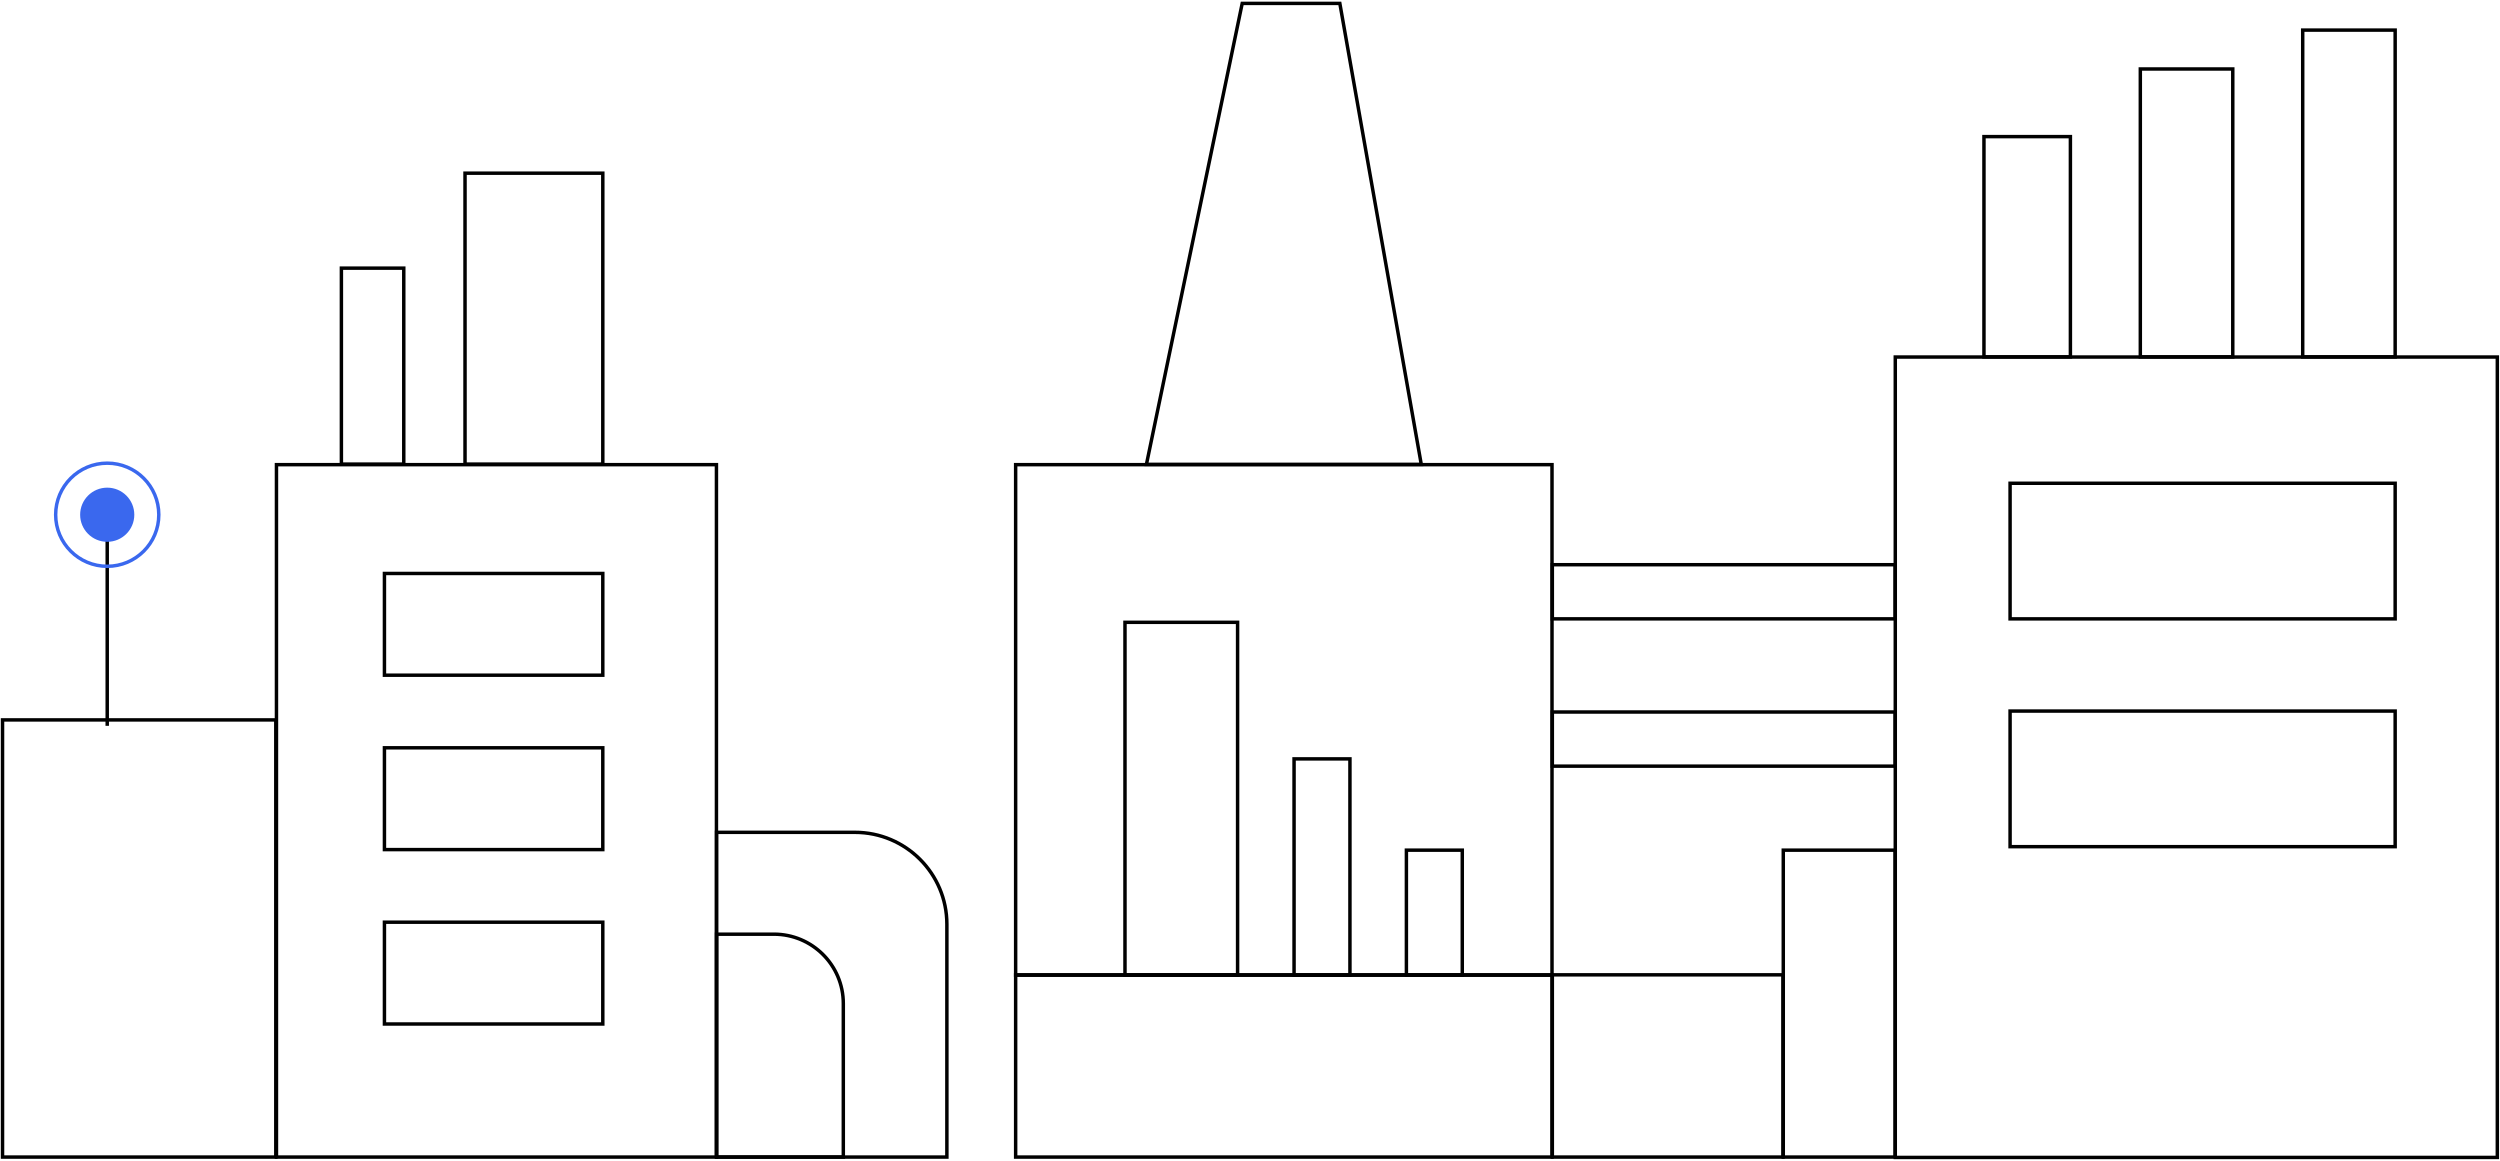 <svg width="1441" height="669" viewBox="0 0 1441 669" fill="none" xmlns="http://www.w3.org/2000/svg">
<rect x="60.803" y="298.678" width="2" height="119.683" fill="black"/>
<circle cx="61.803" cy="296.692" r="15.61" fill="#3A68EE"/>
<rect x="159.352" y="267.831" width="253.604" height="399.105" stroke="black" stroke-width="2"/>
<rect x="1092.44" y="205.792" width="347.018" height="461.355" stroke="black" stroke-width="2"/>
<rect x="1.461" y="414.957" width="157.522" height="251.978" stroke="black" stroke-width="2"/>
<rect x="196.777" y="154.558" width="35.955" height="112.974" stroke="black" stroke-width="2"/>
<rect x="1143.55" y="78.744" width="49.826" height="126.958" stroke="black" stroke-width="2"/>
<path d="M486.086 578.459L486.086 666.935L413.034 666.935L413.034 538.459L446.086 538.459C468.177 538.459 486.086 556.368 486.086 578.459Z" stroke="black" stroke-width="2"/>
<path d="M545.781 532.758L545.781 666.936L413.033 666.936L413.033 479.758L492.781 479.758C522.052 479.758 545.781 503.487 545.781 532.758Z" stroke="black" stroke-width="2"/>
<rect x="268.039" y="99.823" width="79.416" height="167.709" stroke="black" stroke-width="2"/>
<rect x="1233.68" y="39.762" width="53.291" height="165.938" stroke="black" stroke-width="2"/>
<rect x="1327.28" y="17.351" width="53.291" height="188.349" stroke="black" stroke-width="2"/>
<circle r="29.725" transform="matrix(-1 0 0 1 61.808 296.692)" stroke="#3A68EE" stroke-width="2"/>
<rect x="585.418" y="561.893" width="309.158" height="105.042" stroke="black" stroke-width="2"/>
<rect x="745.895" y="437.419" width="32.209" height="124.686" stroke="black" stroke-width="2"/>
<rect x="810.648" y="490.032" width="32.209" height="72.022" stroke="black" stroke-width="2"/>
<rect x="648.438" y="358.705" width="64.906" height="203.351" stroke="black" stroke-width="2"/>
<rect x="585.418" y="267.831" width="309.158" height="294.274" stroke="black" stroke-width="2"/>
<rect x="894.768" y="561.893" width="132.945" height="105.042" stroke="black" stroke-width="2"/>
<rect x="1027.88" y="490.032" width="64.477" height="176.903" stroke="black" stroke-width="2"/>
<path d="M660.799 267.695L716.008 1.956L772.28 1.956L819.221 267.695H660.799Z" stroke="black" stroke-width="2"/>
<rect x="894.768" y="410.404" width="197.593" height="31.206" stroke="black" stroke-width="2"/>
<rect x="894.768" y="325.499" width="197.593" height="31.206" stroke="black" stroke-width="2"/>
<rect x="347.453" y="531.556" width="58.674" height="125.865" transform="rotate(90 347.453 531.556)" stroke="black" stroke-width="2"/>
<rect x="347.453" y="431.042" width="58.674" height="125.865" transform="rotate(90 347.453 431.042)" stroke="black" stroke-width="2"/>
<rect x="1380.57" y="409.874" width="78.159" height="221.958" transform="rotate(90 1380.57 409.874)" stroke="black" stroke-width="2"/>
<rect x="347.453" y="330.53" width="58.674" height="125.865" transform="rotate(90 347.453 330.53)" stroke="black" stroke-width="2"/>
<rect x="1380.57" y="278.545" width="78.159" height="221.958" transform="rotate(90 1380.57 278.545)" stroke="black" stroke-width="2"/>
</svg>
